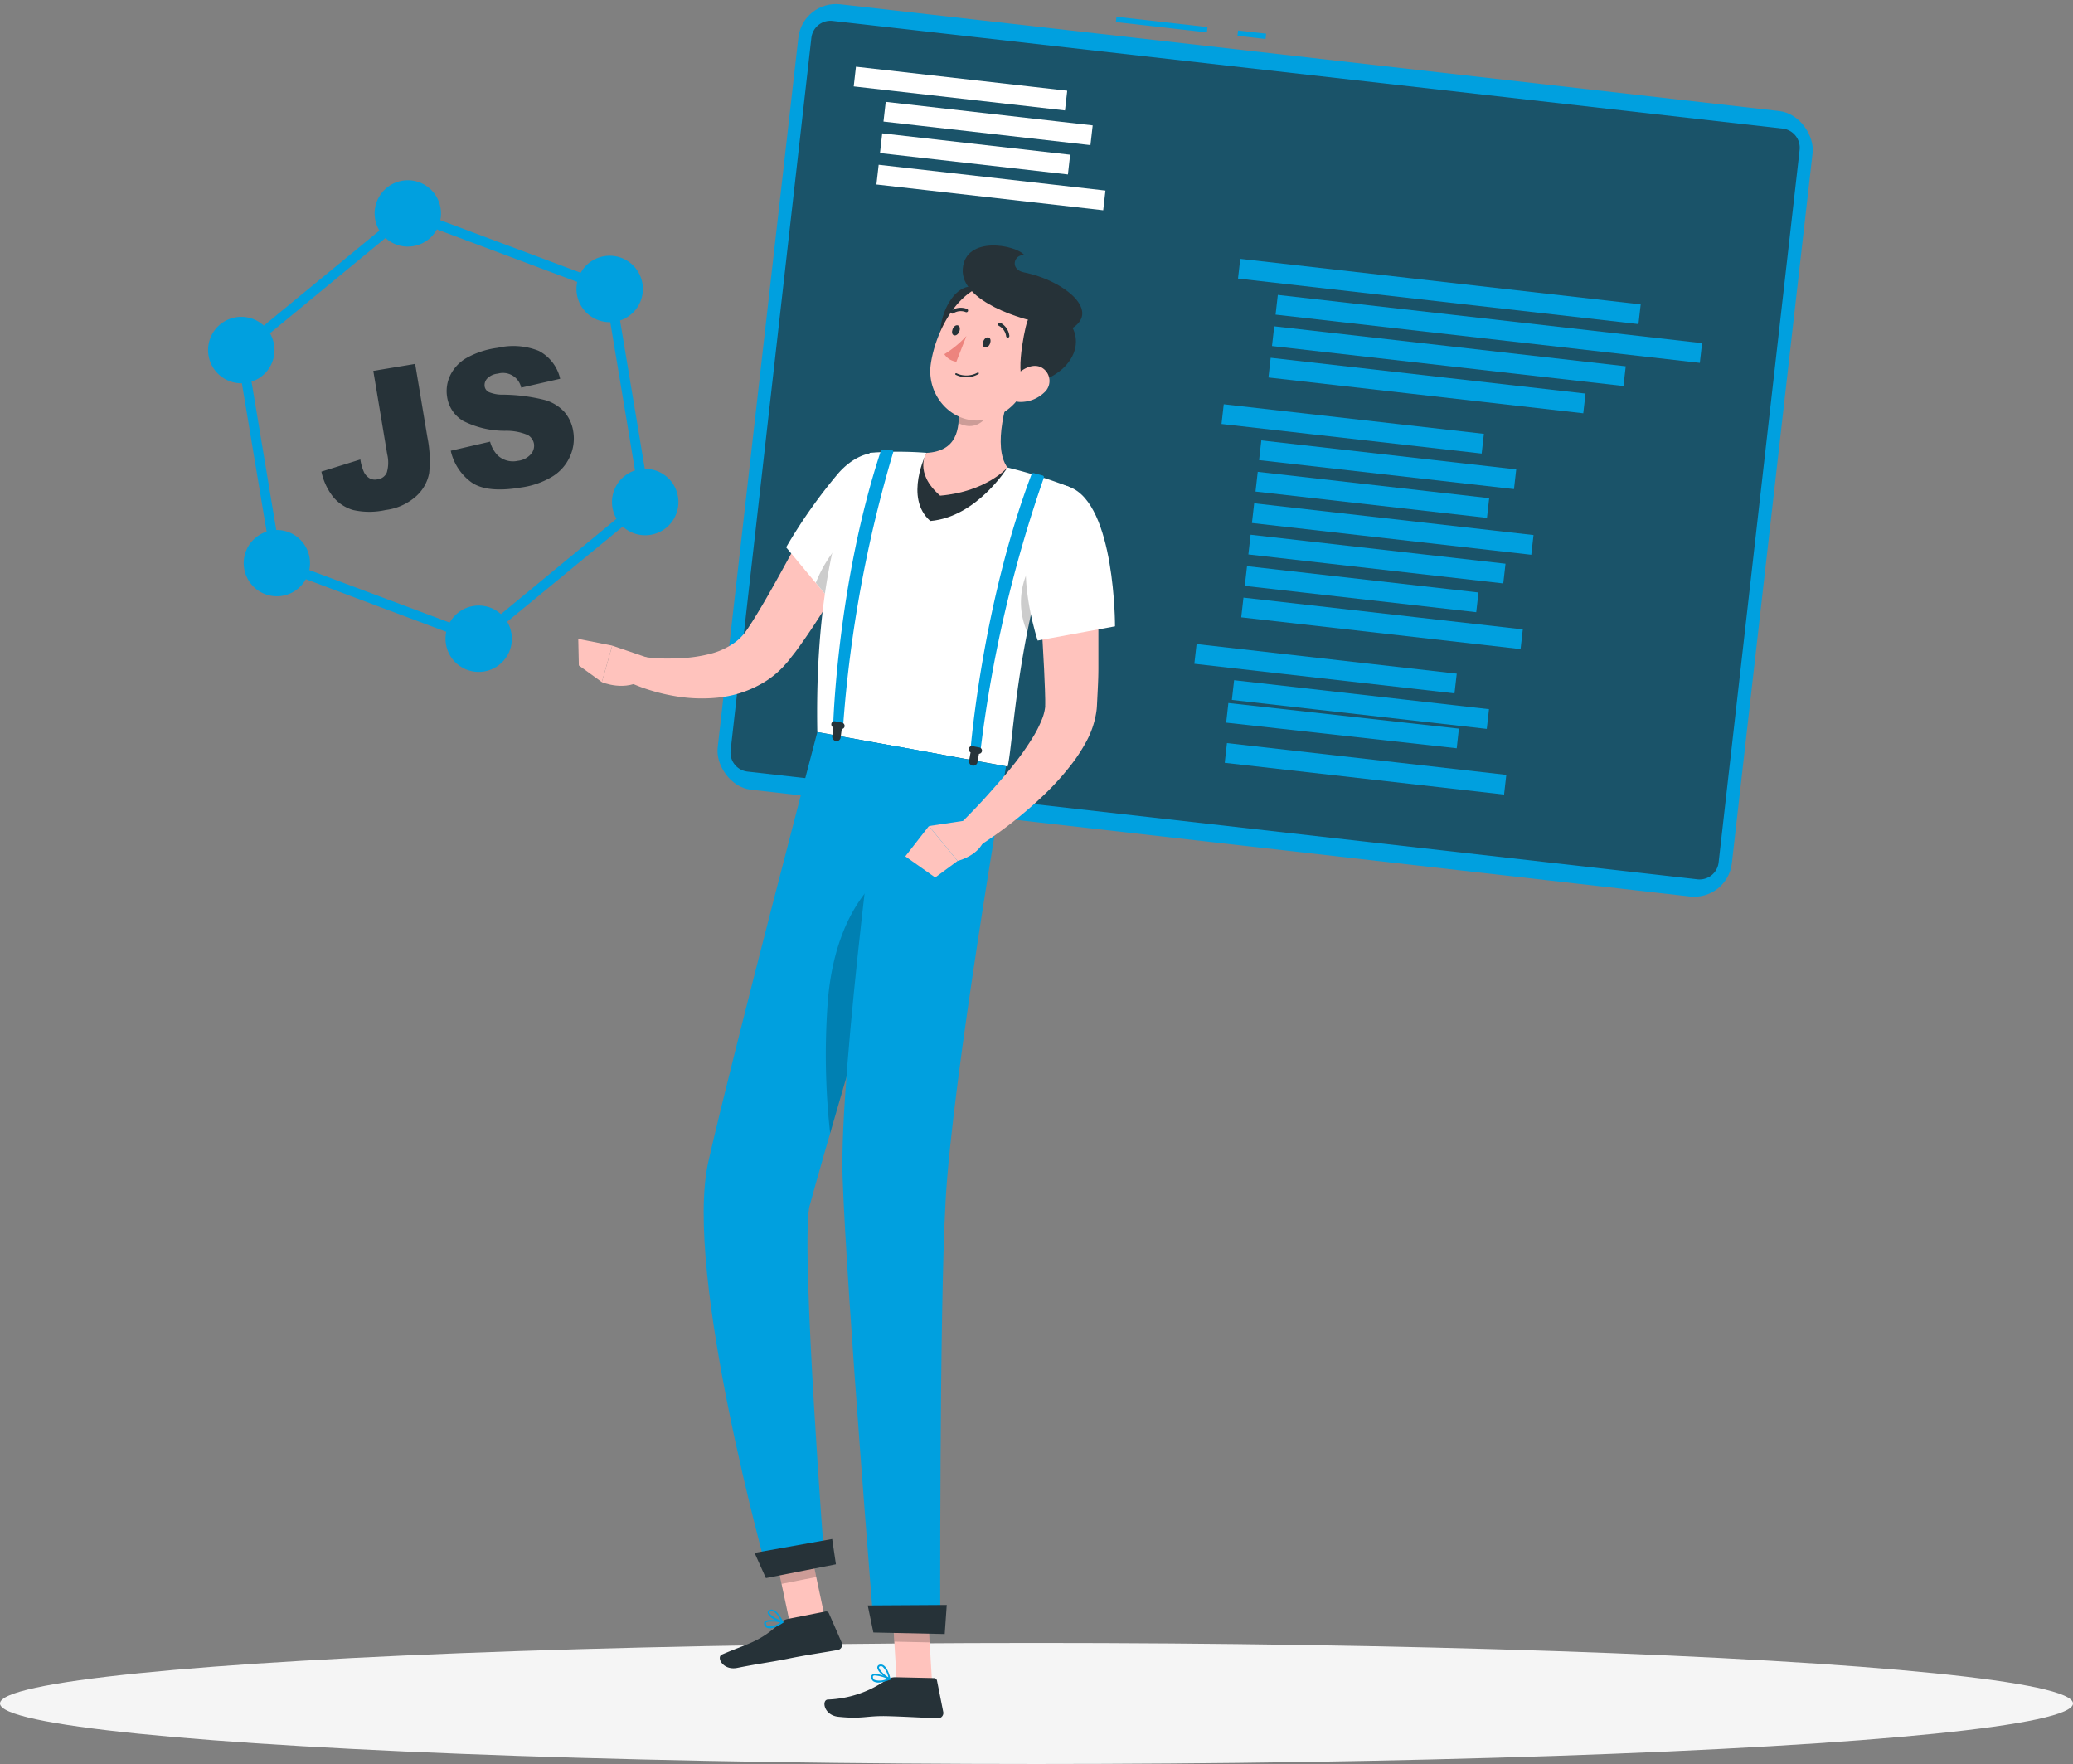 <svg xmlns="http://www.w3.org/2000/svg" width="268.411" height="228.365" viewBox="0 0 268.411 228.365">
  <rect x="0" y="0" width="268.411" height="228.365" fill="#808080" stroke="none"/>
  <g id="JavaScript_frameworks-rafiki" data-name="JavaScript frameworks-rafiki" transform="translate(-56.11 -97.637)">
    <g id="freepik--Shadow--inject-15" transform="translate(56.11 310.33)">
      <ellipse id="freepik--path--inject-15" cx="134.206" cy="7.835" rx="134.206" ry="7.835" transform="translate(0 0)" fill="#f5f5f5"/>
    </g>
    <g id="freepik--Programming--inject-15" transform="translate(148.509 97.637)">
      <rect id="Rectangle_854" data-name="Rectangle 854" width="0.692" height="3.655" transform="matrix(0.113, -0.994, 0.994, 0.113, 67.829, 4.635)" fill="#00a0df"/>
      <rect id="Rectangle_855" data-name="Rectangle 855" width="0.692" height="11.857" transform="matrix(0.113, -0.994, 0.994, 0.113, 52.081, 2.855)" fill="#00a0df"/>
      <rect id="Rectangle_856" data-name="Rectangle 856" width="132.115" height="102.296" rx="4.9" transform="matrix(0.994, 0.113, -0.113, 0.994, 11.527, 0)" fill="#00a0df"/>
      <path id="Path_980" data-name="Path 980" d="M192.773,195.989l10.459-92.26A2.485,2.485,0,0,1,206,101.542l123,13.94a2.492,2.492,0,0,1,2.187,2.769L320.7,210.476a2.478,2.478,0,0,1-2.769,2.187l-123-13.947A2.478,2.478,0,0,1,192.773,195.989Z" transform="translate(-190.573 -98.833)" fill="#263238" opacity="0.7"/>
      <rect id="Rectangle_857" data-name="Rectangle 857" width="52.162" height="2.568" transform="matrix(0.994, 0.113, -0.113, 0.994, 68.189, 33.509)" fill="#00a0df"/>
      <rect id="Rectangle_858" data-name="Rectangle 858" width="55.263" height="2.568" transform="matrix(0.994, 0.113, -0.113, 0.994, 73.053, 38.178)" fill="#00a0df"/>
      <rect id="Rectangle_859" data-name="Rectangle 859" width="45.787" height="2.568" transform="matrix(0.994, 0.113, -0.113, 0.994, 72.588, 42.246)" fill="#00a0df"/>
      <rect id="Rectangle_860" data-name="Rectangle 860" width="41.011" height="2.568" transform="matrix(0.994, 0.113, -0.113, 0.994, 72.128, 46.317)" fill="#00a0df"/>
      <rect id="Rectangle_861" data-name="Rectangle 861" width="33.889" height="2.568" transform="matrix(0.994, 0.113, -0.113, 0.994, 66.051, 52.335)" fill="#00a0df"/>
      <rect id="Rectangle_862" data-name="Rectangle 862" width="36.388" height="2.568" transform="matrix(0.994, 0.113, -0.113, 0.994, 69.992, 65.154)" fill="#00a0df"/>
      <rect id="Rectangle_863" data-name="Rectangle 863" width="30.151" height="2.568" transform="matrix(0.994, 0.113, -0.113, 0.994, 70.453, 61.083)" fill="#00a0df"/>
      <rect id="Rectangle_864" data-name="Rectangle 864" width="33.204" height="2.568" transform="matrix(0.994, 0.113, -0.113, 0.994, 70.917, 57.013)" fill="#00a0df"/>
      <rect id="Rectangle_865" data-name="Rectangle 865" width="33.889" height="2.568" transform="matrix(0.994, 0.113, -0.113, 0.994, 62.534, 83.38)" fill="#00a0df"/>
      <rect id="Rectangle_866" data-name="Rectangle 866" width="36.388" height="2.568" transform="matrix(0.994, 0.113, -0.113, 0.994, 66.468, 96.199)" fill="#00a0df"/>
      <rect id="Rectangle_867" data-name="Rectangle 867" width="30.033" height="2.558" transform="translate(66.65 91.012) rotate(6.34)" fill="#00a0df"/>
      <rect id="Rectangle_868" data-name="Rectangle 868" width="33.204" height="2.568" transform="matrix(0.994, 0.113, -0.113, 0.994, 67.393, 88.058)" fill="#00a0df"/>
      <rect id="Rectangle_869" data-name="Rectangle 869" width="27.521" height="2.568" transform="matrix(0.994, 0.113, -0.113, 0.994, 18.43, 8.635)" fill="#fff"/>
      <rect id="Rectangle_870" data-name="Rectangle 870" width="29.542" height="2.568" transform="matrix(0.994, 0.113, -0.113, 0.994, 21.37, 21.329)" fill="#fff"/>
      <rect id="Rectangle_871" data-name="Rectangle 871" width="24.482" height="2.568" transform="matrix(0.994, 0.113, -0.113, 0.994, 21.83, 17.264)" fill="#fff"/>
      <rect id="Rectangle_872" data-name="Rectangle 872" width="26.96" height="2.568" transform="matrix(0.994, 0.113, -0.113, 0.994, 22.284, 13.187)" fill="#fff"/>
      <rect id="Rectangle_873" data-name="Rectangle 873" width="36.388" height="2.568" transform="matrix(0.994, 0.113, -0.113, 0.994, 68.605, 77.366)" fill="#00a0df"/>
      <rect id="Rectangle_874" data-name="Rectangle 874" width="30.151" height="2.568" transform="matrix(0.994, 0.113, -0.113, 0.994, 69.065, 73.295)" fill="#00a0df"/>
      <rect id="Rectangle_875" data-name="Rectangle 875" width="33.204" height="2.568" transform="matrix(0.994, 0.113, -0.113, 0.994, 69.529, 69.225)" fill="#00a0df"/>
    </g>
    <g id="freepik--Character--inject-15" transform="translate(130.982 129.413)">
      <path id="Path_981" data-name="Path 981" d="M228.142,407.482l-4.575-.1-.637-10.618,4.575.1Z" transform="translate(-182.334 -221.49)" fill="#ffc3bd"/>
      <path id="Path_982" data-name="Path 982" d="M219.522,411.33l5,.111a.4.4,0,0,1,.381.318l.817,4.091a.692.692,0,0,1-.692.8c-1.8-.069-4.4-.228-6.666-.284-2.651-.055-3.129.408-6.23.083-1.869-.194-2.194-2.139-1.384-2.229a14.162,14.162,0,0,0,7.614-2.554A2.118,2.118,0,0,1,219.522,411.33Z" transform="translate(-178.455 -225.975)" fill="#263238"/>
      <path id="Path_983" data-name="Path 983" d="M222.93,396.77l.332,5.468,4.575.1-.325-5.468Z" transform="translate(-182.334 -221.494)" opacity="0.2"/>
      <path id="Path_984" data-name="Path 984" d="M205.988,192.936c-1.523,2.983-3.129,5.87-4.845,8.749s-3.461,5.69-5.537,8.514c-.263.353-.554.692-.831,1.073-.118.159-.318.388-.5.588s-.367.422-.568.609a11.669,11.669,0,0,1-2.623,1.98,14.4,14.4,0,0,1-5.842,1.786,20.35,20.35,0,0,1-5.572-.27,23.716,23.716,0,0,1-2.623-.623,20.922,20.922,0,0,1-2.568-.921l1.107-3.5c.692.076,1.481.159,2.229.2a20.7,20.7,0,0,0,2.27,0,18.6,18.6,0,0,0,4.257-.54,9.372,9.372,0,0,0,3.378-1.53,6.329,6.329,0,0,0,1.177-1.135,2.843,2.843,0,0,0,.242-.325c.083-.111.152-.2.263-.374l.609-.934c1.627-2.6,3.2-5.461,4.755-8.306l4.672-8.541Z" transform="translate(-167.42 -157.672)" fill="#ffc3bd"/>
      <path id="Path_985" data-name="Path 985" d="M218.924,186.25c.692,4.153-8.8,16.674-8.8,16.674l-6.956-8.368a67.519,67.519,0,0,1,6.783-9.614C213.56,180.9,218.156,181.668,218.924,186.25Z" transform="translate(-176.251 -155.479)" fill="#fff"/>
      <path id="Path_986" data-name="Path 986" d="M218.41,193.1c-2.769.692-7.434,3.634-9.69,9.351l3.136,3.779s5.627-7.4,7.9-12.715A1.218,1.218,0,0,0,218.41,193.1Z" transform="translate(-177.96 -158.781)" opacity="0.2"/>
      <path id="Path_987" data-name="Path 987" d="M215.8,182.267s-7.3,9.3-6.811,36.152l24.648,4.458c.851-3.752,1.156-19.014,8.029-36.18a65.425,65.425,0,0,0-8.064-2.533,90.946,90.946,0,0,0-10.479-1.9A47.067,47.067,0,0,0,215.8,182.267Z" transform="translate(-178.036 -155.42)" fill="#fff"/>
      <path id="Path_988" data-name="Path 988" d="M248.185,203.87a9.541,9.541,0,0,0-.27,8.306c.332-1.717.727-3.516,1.2-5.392Z" transform="translate(-189.772 -162.114)" opacity="0.2"/>
      <path id="Path_989" data-name="Path 989" d="M228.9,182.33s-2.956,5.807.491,8.825c6.029-.512,9.988-6.922,9.988-6.922Z" transform="translate(-183.807 -155.483)" fill="#263238"/>
      <path id="Path_990" data-name="Path 990" d="M164.28,217.13l.076,3.44,2.976,2.153L168.675,218Z" transform="translate(-164.28 -166.196)" fill="#ffc3bd"/>
      <path id="Path_991" data-name="Path 991" d="M175.335,220.2l-5.3-1.807-1.343,4.721s3.087,1.343,5.537-.457Z" transform="translate(-165.638 -166.584)" fill="#ffc3bd"/>
      <path id="Path_992" data-name="Path 992" d="M240.808,167.75c-1.274,3.253-3.046,9.31-1.094,11.988,0,0-2.686,3.136-8.714,3.648-3.461-3.018-1.765-5.537-1.765-5.537,3.925-.221,4.326-3.025,4.153-5.766Z" transform="translate(-184.147 -150.995)" fill="#ffc3bd"/>
      <path id="Path_993" data-name="Path 993" d="M239.815,170.3l-4.4,2.561a11.764,11.764,0,0,1,0,1.917c1.952,1,3.544-.048,4.4-2.16a5.212,5.212,0,0,0,0-2.319Z" transform="translate(-186.179 -151.78)" opacity="0.2"/>
      <path id="Path_994" data-name="Path 994" d="M232.043,158.928c.284,2.077,6.686-1.308,7.766-2.021s-.159-3.184-2.589-5.177S231.386,154.076,232.043,158.928Z" transform="translate(-185.114 -145.911)" fill="#263238"/>
      <path id="Path_995" data-name="Path 995" d="M244.617,159.691c-1.959,4.215-2.886,6.783-5.939,8.14-4.582,2.077-9.144-2.014-8.486-6.728.588-4.243,3.689-10.424,8.59-10.493a6.34,6.34,0,0,1,5.835,9.081Z" transform="translate(-184.55 -145.719)" fill="#ffc3bd"/>
      <path id="Path_996" data-name="Path 996" d="M248.077,165.266c-2.077.311-.609-6.783-.228-8.015s3.675-2.36,5.537.173C255.621,160.518,252.922,164.546,248.077,165.266Z" transform="translate(-189.74 -147.349)" fill="#263238"/>
      <path id="Path_997" data-name="Path 997" d="M244.131,147.03c-1.862-.374-1.329-2.346.042-2.243-1.1-1.336-7.614-2.554-7.967,1.765s8.043,6.714,10.313,7.019l3.385.948C254.465,152.242,249.405,148.089,244.131,147.03Z" transform="translate(-186.417 -143.544)" fill="#263238"/>
      <path id="Path_998" data-name="Path 998" d="M249.332,169.552a4.416,4.416,0,0,1-3.163,1.184c-1.544-.069-1.841-1.564-1.011-2.769.741-1.094,2.45-2.374,3.814-1.717a1.987,1.987,0,0,1,.36,3.3Z" transform="translate(-189.037 -150.478)" fill="#ffc3bd"/>
      <path id="Path_999" data-name="Path 999" d="M207.363,395.239l-4.492.886-2.2-10.369,4.492-.886Z" transform="translate(-175.482 -217.83)" fill="#ffc3bd"/>
      <path id="Path_1000" data-name="Path 1000" d="M199.537,400l4.908-.969a.4.4,0,0,1,.443.235l1.668,3.814a.692.692,0,0,1-.485.928c-1.779.318-4.354.692-6.576,1.156-2.6.512-3.461.568-6.486,1.17-1.848.36-2.727-1.384-1.987-1.724,3.364-1.46,4.845-1.578,7.5-4.049a2.076,2.076,0,0,1,1.011-.561Z" transform="translate(-172.432 -222.186)" fill="#263238"/>
      <path id="Path_1001" data-name="Path 1001" d="M200.67,385.756l1.135,5.344,4.492-.886-1.135-5.344Z" transform="translate(-175.482 -217.83)" opacity="0.2"/>
      <path id="Path_1002" data-name="Path 1002" d="M200.393,401.575a1.384,1.384,0,0,1-.927.083.643.643,0,0,1-.415-.471.346.346,0,0,1,.069-.36c.388-.422,2.132-.076,2.326-.035a.118.118,0,0,1,.09.09.111.111,0,0,1-.048.111,5.538,5.538,0,0,1-1.094.581Zm-.983-.692a.347.347,0,0,0-.125.076.131.131,0,0,0,0,.145.436.436,0,0,0,.277.325,2.249,2.249,0,0,0,1.592-.491,4.492,4.492,0,0,0-1.772-.055Z" transform="translate(-174.976 -222.679)" fill="#00a0df"/>
      <path id="Path_1003" data-name="Path 1003" d="M201.652,400.376H201.6c-.547-.083-1.779-.692-1.869-1.246a.36.36,0,0,1,.235-.395.582.582,0,0,1,.491,0c.692.228,1.232,1.461,1.26,1.509a.1.1,0,0,1,0,.111A.09.09,0,0,1,201.652,400.376Zm-1.544-1.474h-.048c-.125.069-.118.138-.111.166.048.3.879.831,1.454,1.011-.187-.353-.6-1.045-1.017-1.191a.422.422,0,0,0-.277.014Z" transform="translate(-175.191 -222.082)" fill="#00a0df"/>
      <path id="Path_1004" data-name="Path 1004" d="M202.456,234.56s-10.943,41.655-14.107,55.589c-3.281,14.5,7.773,53.685,7.773,53.685l7.3-1.44s-3.066-39.952-2.021-46.293c4.188-15.352,17.256-58.606,17.256-58.606Z" transform="translate(-171.502 -171.561)" fill="#00a0df"/>
      <path id="Path_1005" data-name="Path 1005" d="M210.874,276.209a92.7,92.7,0,0,0,.277,17.415c3.129-10.888,7.476-25.493,10.6-35.924C218.6,259.064,212.044,263.39,210.874,276.209Z" transform="translate(-178.536 -178.684)" opacity="0.2"/>
      <path id="Path_1006" data-name="Path 1006" d="M218.957,236.79s-5.731,42.444-5.24,56.163c.533,15.013,4.084,58.676,4.084,58.676l8.562.208s-.132-41.281.692-55.914c.858-15.878,7.822-56.239,7.822-56.239Z" transform="translate(-179.489 -172.248)" fill="#00a0df"/>
      <path id="Path_1007" data-name="Path 1007" d="M228.4,401.575l-9.241-.2-.727-3.5,10.23-.062Z" transform="translate(-180.949 -221.814)" fill="#263238"/>
      <path id="Path_1008" data-name="Path 1008" d="M207.795,388.754l-9.067,1.786-1.467-3.267,10.05-1.793Z" transform="translate(-174.432 -218.018)" fill="#263238"/>
      <path id="Path_1009" data-name="Path 1009" d="M240.885,161.547c-.138.353-.436.568-.692.478s-.3-.45-.166-.8.436-.561.692-.471S241.016,161.2,240.885,161.547Z" transform="translate(-187.573 -148.834)" fill="#263238"/>
      <path id="Path_1010" data-name="Path 1010" d="M235.135,159.3c-.138.346-.436.561-.692.471s-.3-.45-.166-.8.436-.568.692-.478S235.273,158.951,235.135,159.3Z" transform="translate(-185.803 -148.142)" fill="#263238"/>
      <path id="Path_1011" data-name="Path 1011" d="M235.619,160.48a13.5,13.5,0,0,1-2.859,2.353,2.2,2.2,0,0,0,1.557.976Z" transform="translate(-185.36 -148.757)" fill="#ed847e"/>
      <path id="Path_1012" data-name="Path 1012" d="M234.886,167.611a.111.111,0,1,1,.09-.2,3.011,3.011,0,0,0,2.706-.09.111.111,0,1,1,.118.187A3.149,3.149,0,0,1,234.886,167.611Z" transform="translate(-185.99 -150.856)" fill="#263238"/>
      <path id="Path_1013" data-name="Path 1013" d="M243.967,159.908a.242.242,0,0,1-.111-.159,1.779,1.779,0,0,0-.914-1.336.222.222,0,0,1-.111-.291.228.228,0,0,1,.3-.111,2.2,2.2,0,0,1,1.142,1.668.222.222,0,0,1-.187.256.236.236,0,0,1-.118-.028Z" transform="translate(-188.454 -147.992)" fill="#263238"/>
      <path id="Path_1014" data-name="Path 1014" d="M234.053,155.916a.166.166,0,0,1-.069-.069.215.215,0,0,1,.069-.3,2.215,2.215,0,0,1,2.014-.2.228.228,0,0,1,.111.3.222.222,0,0,1-.3.1h0a1.758,1.758,0,0,0-1.592.173.221.221,0,0,1-.235,0Z" transform="translate(-185.725 -147.128)" fill="#263238"/>
      <path id="Path_1015" data-name="Path 1015" d="M247,186.428l-1.149-.311a.228.228,0,0,0-.277.138c-6.382,16.806-7.9,35.6-7.9,35.6l1.28.228a168.621,168.621,0,0,1,8.2-35.356.222.222,0,0,0-.152-.3Z" transform="translate(-186.874 -156.646)" fill="#00a0df"/>
      <g id="Group_704" data-name="Group 704" transform="translate(50.564 64.815)" opacity="0.99">
        <path id="Path_1016" data-name="Path 1016" d="M239.04,237.839a.415.415,0,0,0-.339-.485l-.886-.166a.422.422,0,0,0-.249.8l-.194,1.1a.549.549,0,0,0,1.08.194l.2-1.1A.422.422,0,0,0,239.04,237.839Z" transform="translate(-237.331 -237.183)" fill="#263238"/>
      </g>
      <path id="Path_1017" data-name="Path 1017" d="M219.532,181.81h-1.191a.228.228,0,0,0-.215.159c-5.593,16.958-6.147,35.3-6.147,35.3l1.281.235a166.3,166.3,0,0,1,6.493-35.439.228.228,0,0,0-.221-.256Z" transform="translate(-178.963 -155.323)" fill="#00a0df"/>
      <path id="Path_1018" data-name="Path 1018" d="M213.336,233.195a.443.443,0,0,0-.36-.491l-.886-.166a.4.4,0,0,0-.471.346.45.45,0,0,0,.263.457l-.145,1.107a.581.581,0,0,0,.471.644.519.519,0,0,0,.616-.45l.145-1.107a.388.388,0,0,0,.367-.339Z" transform="translate(-178.851 -170.936)" fill="#263238" opacity="0.99"/>
      <path id="Path_1019" data-name="Path 1019" d="M220.311,411.8a1.384,1.384,0,0,1-.921-.111.692.692,0,0,1-.311-.554.346.346,0,0,1,.145-.332c.478-.332,2.077.381,2.284.464a.106.106,0,0,1-.007.2A5.186,5.186,0,0,1,220.311,411.8Zm-.817-.886a.277.277,0,0,0-.138.048.132.132,0,0,0-.055.138.471.471,0,0,0,.208.381,2.222,2.222,0,0,0,1.654-.145A4.52,4.52,0,0,0,219.494,410.912Z" transform="translate(-181.147 -225.786)" fill="#00a0df"/>
      <path id="Path_1020" data-name="Path 1020" d="M221.833,410.931h-.055c-.519-.2-1.585-1.087-1.557-1.62a.374.374,0,0,1,.311-.339.623.623,0,0,1,.491.083c.6.367.893,1.689.9,1.744a.111.111,0,0,1-.035.111A.076.076,0,0,1,221.833,410.931Zm-1.191-1.751h-.055c-.138.042-.138.111-.145.138,0,.312.692,1,1.211,1.294a2.728,2.728,0,0,0-.748-1.384A.374.374,0,0,0,220.642,409.18Z" transform="translate(-181.5 -225.244)" fill="#00a0df"/>
      <path id="Path_1021" data-name="Path 1021" d="M225.46,256.055l3.869,2.734,2.9-2.139-3.71-4.52Z" transform="translate(-183.113 -176.97)" fill="#ffc3bd"/>
      <path id="Path_1022" data-name="Path 1022" d="M235.355,250.94l-5.475.824,3.71,4.52s3.8-.928,3.592-3.973Z" transform="translate(-184.473 -176.603)" fill="#ffc3bd"/>
      <path id="Path_1023" data-name="Path 1023" d="M253.176,199.08c.208,3.613.318,7.212.339,10.839v5.447c0,.907-.035,1.82-.083,2.769l-.069,1.384-.035.692a7.95,7.95,0,0,1-.118,1.038,11.67,11.67,0,0,1-1.177,3.461,21.785,21.785,0,0,1-1.689,2.693,35.055,35.055,0,0,1-3.883,4.375,55.878,55.878,0,0,1-8.839,6.887l-2.243-2.907c1.2-1.218,2.464-2.485,3.627-3.786s2.319-2.6,3.378-3.925a35.12,35.12,0,0,0,2.831-4.042,15.423,15.423,0,0,0,.976-1.987,6.055,6.055,0,0,0,.436-1.675,2.327,2.327,0,0,1,0-.311V219.4l-.035-1.3-.111-2.637-.291-5.357c-.18-3.558-.325-7.143-.422-10.708Z" transform="translate(-186.166 -160.639)" fill="#ffc3bd"/>
      <path id="Path_1024" data-name="Path 1024" d="M253.673,188.534c5.918,2.2,5.87,18.031,5.87,18.031l-10.016,1.841s-2.423-7.192-1.225-12.854C249.444,190.147,249.174,186.852,253.673,188.534Z" transform="translate(-190.042 -157.257)" fill="#fff"/>
    </g>
    <g id="freepik--JS--inject-15" transform="translate(83.052 119.27)">
      <path id="Path_1025" data-name="Path 1025" d="M131.812,193.016l-26.829-10.05-4.714-28.255L122.42,136.5l26.808,10.037,4.714,28.261Zm-25.7-10.978,25.458,9.531,20.98-17.3-4.471-26.808-25.458-9.531-20.98,17.3Z" transform="translate(-96.646 -131.234)" fill="#00a0df"/>
      <circle id="Ellipse_64" data-name="Ellipse 64" cx="4.298" cy="4.298" r="4.298" transform="matrix(0.581, -0.814, 0.814, 0.581, 19.864, 6.996)" fill="#00a0df"/>
      <circle id="Ellipse_65" data-name="Ellipse 65" cx="4.298" cy="4.298" r="4.298" transform="matrix(0.581, -0.814, 0.814, 0.581, 29.043, 62.058)" fill="#00a0df"/>
      <path id="Path_1026" data-name="Path 1026" d="M165.749,153.273a4.3,4.3,0,1,1,5.994-1A4.3,4.3,0,0,1,165.749,153.273Z" transform="translate(-116.248 -133.997)" fill="#00a0df"/>
      <path id="Path_1027" data-name="Path 1027" d="M96.838,164.7a4.3,4.3,0,1,1,5.994-1A4.3,4.3,0,0,1,96.838,164.7Z" transform="translate(-95.034 -137.514)" fill="#00a0df"/>
      <path id="Path_1028" data-name="Path 1028" d="M172.39,193.123a4.3,4.3,0,1,1,3.209.743A4.3,4.3,0,0,1,172.39,193.123Z" transform="translate(-118.293 -146.264)" fill="#00a0df"/>
      <path id="Path_1029" data-name="Path 1029" d="M103.489,204.533a4.291,4.291,0,1,1,3.2.745A4.3,4.3,0,0,1,103.489,204.533Z" transform="translate(-97.083 -149.776)" fill="#00a0df"/>
      <path id="Path_1030" data-name="Path 1030" d="M122.951,166.6l5.42-.907,1.585,9.5a15.172,15.172,0,0,1,.228,4.644,5.3,5.3,0,0,1-1.7,3,7.233,7.233,0,0,1-3.932,1.772,9.649,9.649,0,0,1-4.222,0,5.274,5.274,0,0,1-2.6-1.724,7.981,7.981,0,0,1-1.5-3.246l5.046-1.571a6.125,6.125,0,0,0,.491,1.689,1.917,1.917,0,0,0,.8.8,1.5,1.5,0,0,0,.921.083,1.474,1.474,0,0,0,1.218-.9,4.575,4.575,0,0,0,.048-2.34Z" transform="translate(-101.559 -140.219)" fill="#263238"/>
      <path id="Path_1031" data-name="Path 1031" d="M140.191,175.922l5.094-1.177a3.946,3.946,0,0,0,1,1.793,2.9,2.9,0,0,0,2.568.692,2.651,2.651,0,0,0,1.689-.838,1.661,1.661,0,0,0,.422-1.384,1.633,1.633,0,0,0-.8-1.121,7.053,7.053,0,0,0-2.942-.547,11.935,11.935,0,0,1-5.427-1.281,4.347,4.347,0,0,1-2.077-3.122,4.693,4.693,0,0,1,.36-2.679,5.247,5.247,0,0,1,2.035-2.277,11.075,11.075,0,0,1,4.153-1.384,8.9,8.9,0,0,1,5.323.395,5.434,5.434,0,0,1,2.769,3.613l-5.046,1.149a2.416,2.416,0,0,0-3.025-1.813,2.208,2.208,0,0,0-1.384.637,1.246,1.246,0,0,0-.318,1.052,1,1,0,0,0,.519.692,4.554,4.554,0,0,0,1.924.339,23.106,23.106,0,0,1,5.337.692,5.454,5.454,0,0,1,2.554,1.564,5,5,0,0,1,1.128,2.478,5.593,5.593,0,0,1-.415,3.253,5.807,5.807,0,0,1-2.243,2.589,10.611,10.611,0,0,1-4.091,1.44q-4.465.748-6.465-.692A6.922,6.922,0,0,1,140.191,175.922Z" transform="translate(-108.77 -139.203)" fill="#263238"/>
    </g>
  </g>
</svg>
